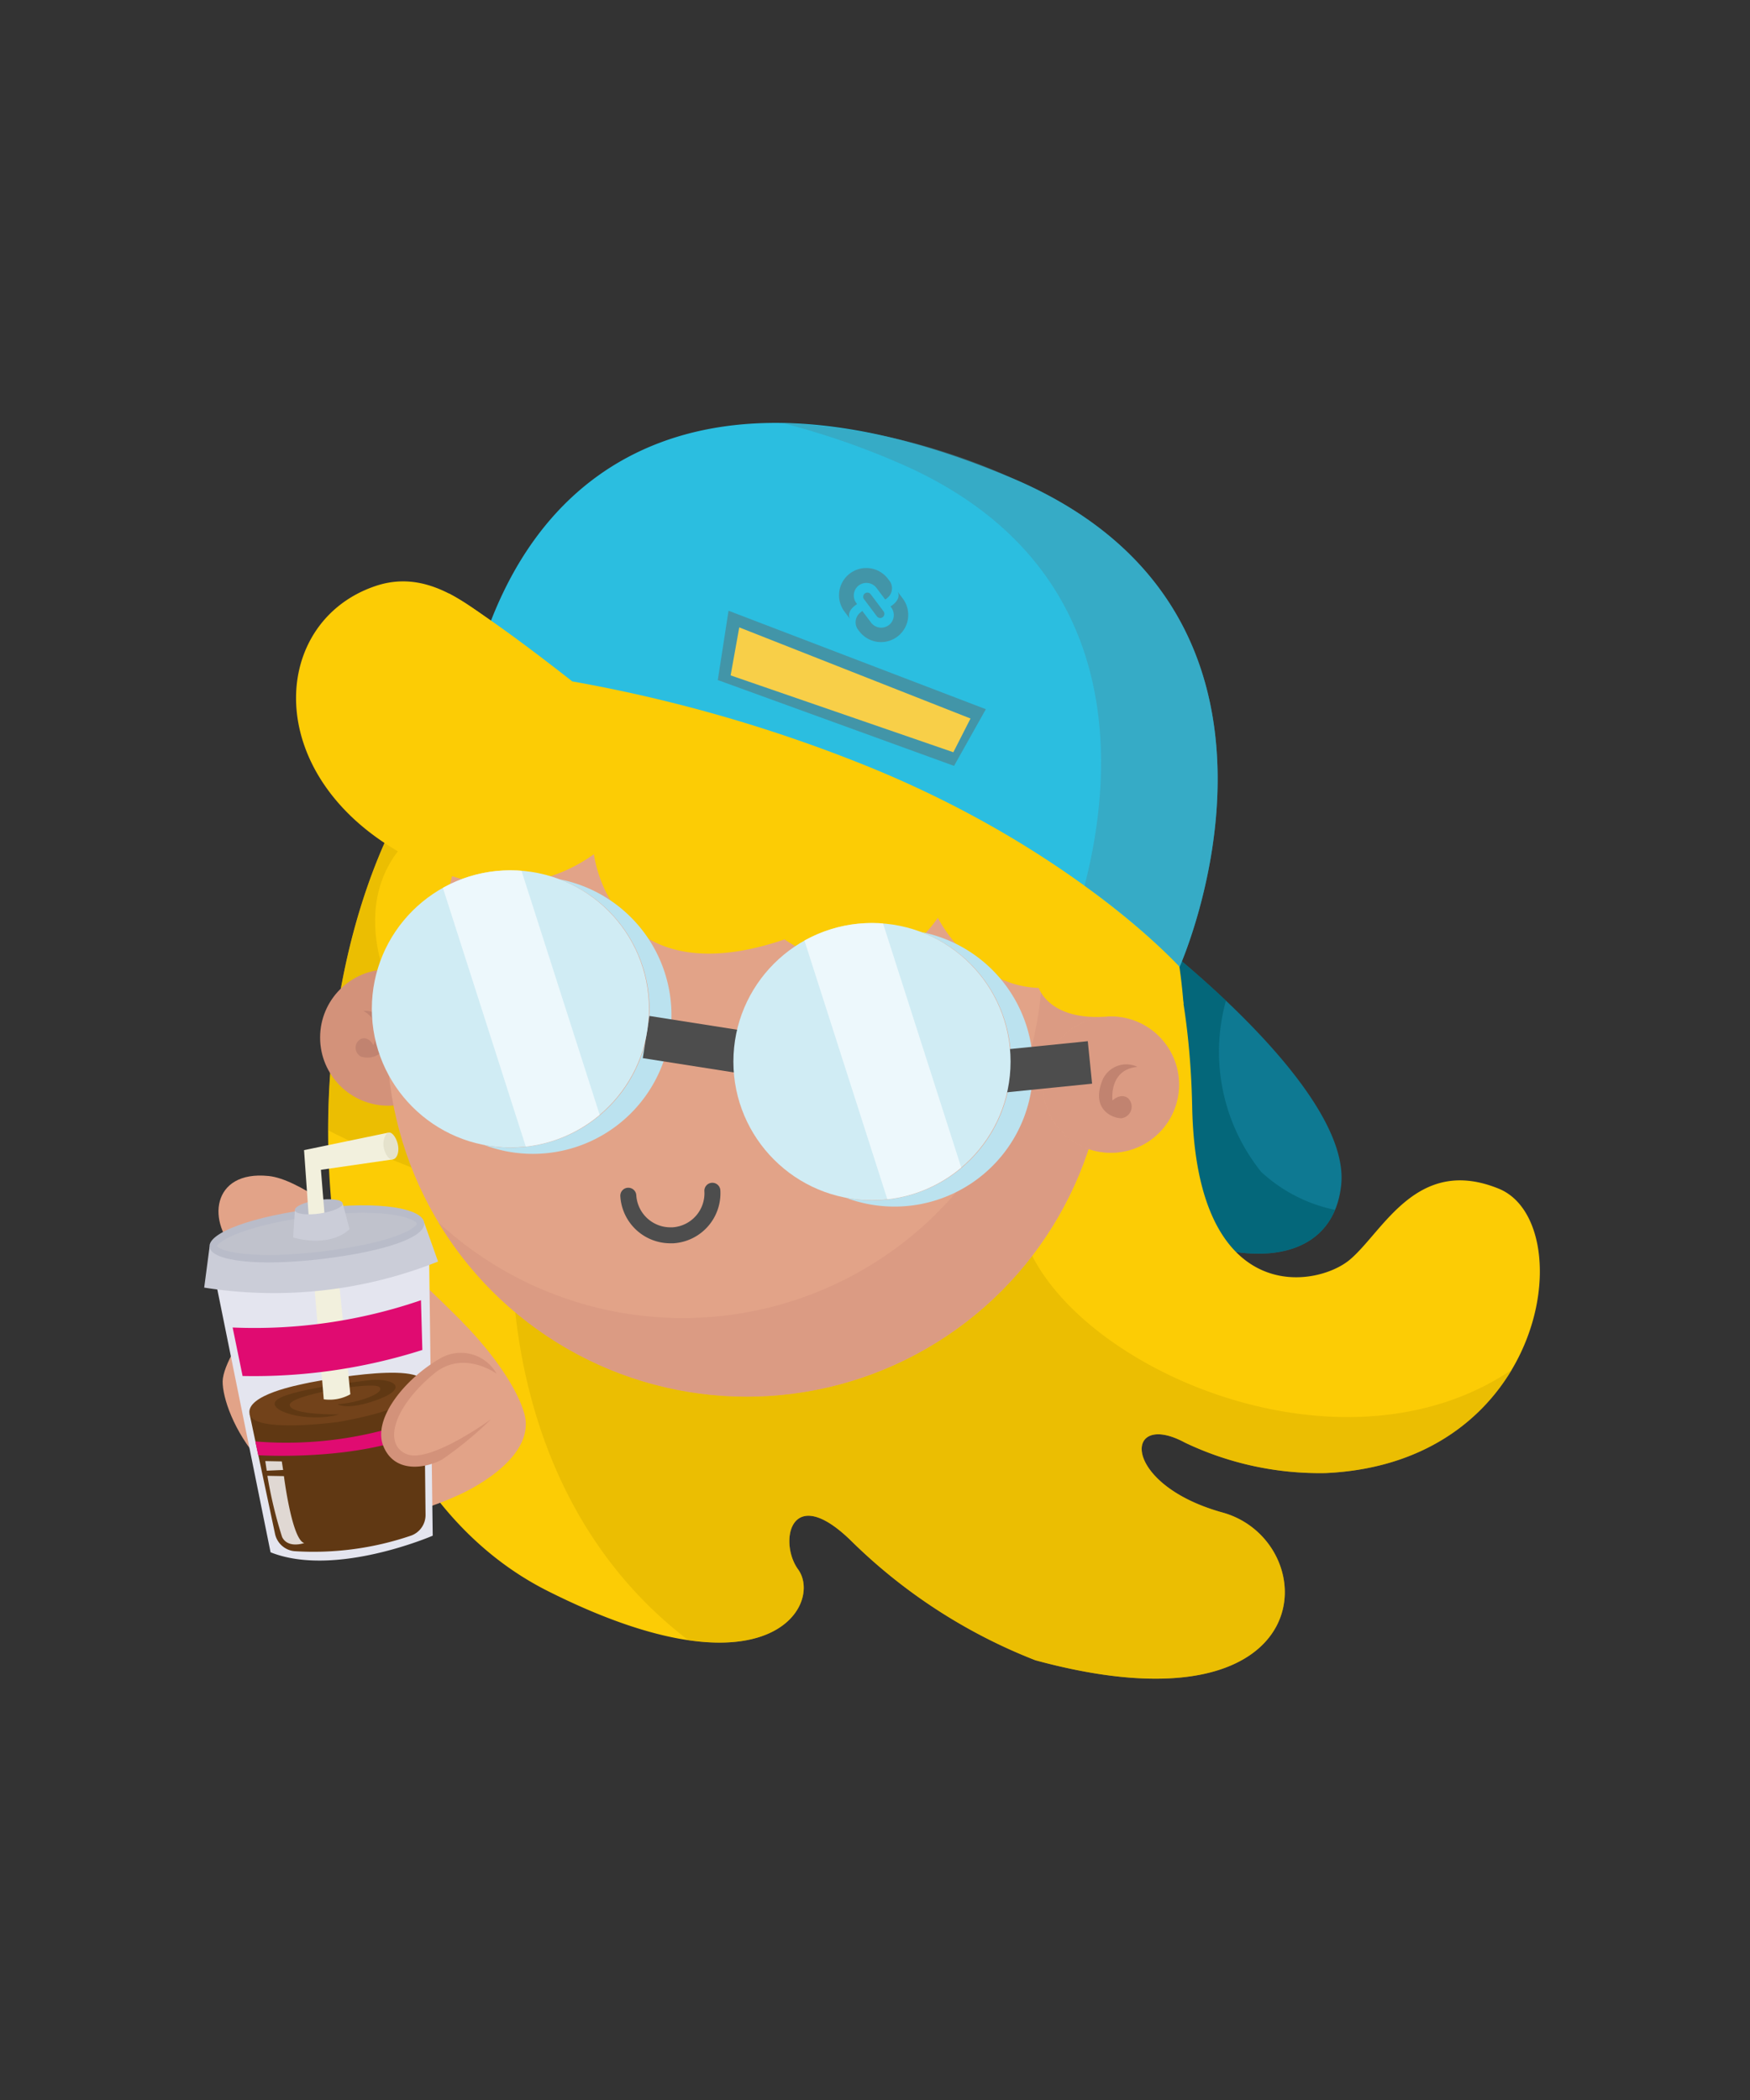 <svg xmlns="http://www.w3.org/2000/svg" width="120" height="144" viewBox="0 0 120 144">
  <rect x="0" y="0" width="120" height="144" fill="#333333" stroke="none"/>
  <g id="Grupo_3995" data-name="Grupo 3995" transform="translate(-48 -120)">
    <rect id="Rectángulo_2130" data-name="Rectángulo 2130" width="120" height="144" transform="translate(48 120)" fill="none"/>
    <g id="Grupo_40190" data-name="Grupo 40190" transform="translate(-1289.498 -252.424)">
      <path id="Trazado_43023" data-name="Trazado 43023" d="M1465.384,465.745s13.663,10.363,12.961,16.991-9.644,6.2-18.316-.909A17.18,17.18,0,0,1,1465.384,465.745Z" transform="translate(-48.88 -29.054)" fill="#0e7992"/>
      <path id="Trazado_43024" data-name="Trazado 43024" d="M1465.384,465.745s2.355,1.786,5.059,4.349a13.154,13.154,0,0,0,2.421,11.747,10.621,10.621,0,0,0,5.059,2.6c-1.993,4.773-10.053,3.808-17.894-2.618A17.18,17.18,0,0,1,1465.384,465.745Z" transform="translate(-48.88 -29.054)" fill="#006070" opacity="0.7"/>
      <path id="Trazado_43025" data-name="Trazado 43025" d="M1415.5,453.255l5.682-4.175s4.795,5.424,5.072,19.231,8.534,12.42,10.824,10.477,4.579-7.147,10.2-4.857,3.4,18.8-11.865,19.5a21.471,21.471,0,0,1-9.644-2.082c-4.232-2.29-4.441,2.845,2.567,4.788s7.077,15.542-12.836,10.13a37.363,37.363,0,0,1-12.7-8.257c-4.094-3.938-4.924.158-3.568,2.028,1.711,2.36-1.983,9.125-17.178,1.475-17.585-8.853-18.734-40.555-8.742-55.819Z" transform="translate(-7.007 -19.996)" fill="#fccc05"/>
      <path id="Trazado_43026" data-name="Trazado 43026" d="M1409.623,523.311c-1.356-1.87-.526-5.966,3.568-2.028a37.362,37.362,0,0,0,12.7,8.257c19.913,5.412,19.844-8.188,12.836-10.13s-6.8-7.077-2.567-4.788a21.472,21.472,0,0,0,9.644,2.082c6.443-.293,10.563-3.4,12.749-7.076-13.354,9.016-35.2-2.638-33.78-12.408l-34.707,2.666s-1.629,17.843,12.021,28.276C1409.2,529.209,1410.888,525.056,1409.623,523.311Z" transform="translate(-17.393 -43.272)" fill="#dbb100" opacity="0.5"/>
      <path id="Trazado_43027" data-name="Trazado 43027" d="M1367.011,469.929c5.665,2.9,24.443,11.1,45.674,5.08l-1.9-22.6-37.47-6.718C1369.238,451.923,1367.017,460.892,1367.011,469.929Z" transform="translate(-7.007 -19.996)" fill="#dbb100" opacity="0.5"/>
      <circle id="Elipse_1096" data-name="Elipse 1096" cx="4.674" cy="4.674" r="4.674" transform="translate(1359.448 438.896)" fill="#d3927a"/>
      <circle id="Elipse_1097" data-name="Elipse 1097" cx="24.676" cy="24.676" r="24.676" transform="translate(1364.027 418.844)" fill="#e2a388"/>
      <path id="Trazado_43028" data-name="Trazado 43028" d="M1426.175,458.712a24.565,24.565,0,0,0-7.479-13.524A24.678,24.678,0,0,1,1380.771,476a24.679,24.679,0,0,0,45.4-17.29Z" transform="translate(-13.223 -19.769)" fill="#d69680" opacity="0.62"/>
      <path id="Trazado_43029" data-name="Trazado 43029" d="M1378.823,450.905s-1.29,9.421-4.917,11c0,0-4.257-8.452,4.546-12.355Z" transform="translate(-9.657 -21.74)" fill="#fccc05"/>
      <circle id="Elipse_1098" data-name="Elipse 1098" cx="4.674" cy="4.674" r="4.674" transform="translate(1408.999 442.124)" fill="#e2a388"/>
      <circle id="Elipse_1099" data-name="Elipse 1099" cx="4.674" cy="4.674" r="4.674" transform="translate(1408.999 442.124)" fill="#d69680" opacity="0.62"/>
      <path id="Trazado_43030" data-name="Trazado 43030" d="M1420.554,437.139c-2.789-6.184-10.142-11.681-20.746-13.98-13.182-2.858-16.583,2.983-19.635,2.845s-6.534-6.215-11.762-4.434c-7.943,2.706-7.943,15.195,5.279,19.887a10.833,10.833,0,0,0,9.724-1.507s1.15,9.9,13.076,5.843c0,0,6.253,4.605,10.508-1.482,0,0,2.308,4.646,6.921,4.811,0,0,.7,2.241,4.614,1.968l5.31-.881A40.208,40.208,0,0,0,1420.554,437.139Z" transform="translate(-5.19 -8.953)" fill="#fccc05"/>
      <path id="Trazado_43031" data-name="Trazado 43031" d="M1466.048,481.824a1.78,1.78,0,0,0-2.458,1.055c-.666,1.833.672,2.445,1.331,2.469a.8.8,0,0,0,.478-1.377c-.516-.388-1.066.159-1.066.159S1464.058,482.009,1466.048,481.824Z" transform="translate(-50.551 -36.243)" fill="#c18370"/>
      <path id="Trazado_43032" data-name="Trazado 43032" d="M1370.971,474.965a1.509,1.509,0,0,1,1.636,1.571c-.019,1.655-1.264,1.74-1.793,1.563a.681.681,0,0,1,.031-1.236c.526-.153.8.445.8.445A1.672,1.672,0,0,0,1370.971,474.965Z" transform="translate(-8.553 -33.219)" fill="#c18370"/>
      <g id="Grupo_40186" data-name="Grupo 40186" transform="translate(1370.11 401.424)">
        <path id="Trazado_43033" data-name="Trazado 43033" d="M1433.719,438.719s10.764-24.056-11.444-33.49c-19.631-8.338-32.611-2.514-36.831,12.969a101.108,101.108,0,0,1,26.771,6.73C1426.421,430.662,1433.719,438.719,1433.719,438.719Z" transform="translate(-1385.443 -401.424)" fill="#2bbee0"/>
        <path id="Trazado_43034" data-name="Trazado 43034" d="M1431.631,404.1a53.6,53.6,0,0,0-7.78-2.656,42.76,42.76,0,0,1,15.772,3.793c22.208,9.433,11.445,33.49,11.445,33.49a45.854,45.854,0,0,0-6.521-5.556C1446.474,425.776,1447.9,411.016,1431.631,404.1Z" transform="translate(-1402.792 -401.435)" fill="#4295a8" opacity="0.47"/>
        <path id="Trazado_43035" data-name="Trazado 43035" d="M1434.114,431.665l-17.644-6.751-.737,4.752,16.2,5.886Z" transform="translate(-1399.125 -412.034)" fill="#4295a8"/>
        <path id="Trazado_43036" data-name="Trazado 43036" d="M1433.786,433.244l-1.177,2.313-15.272-5.271.592-3.291Z" transform="translate(-1399.849 -412.974)" fill="#f8cf48"/>
        <g id="Grupo_40185" data-name="Grupo 40185" transform="translate(24.936 9.968)">
          <g id="Grupo_40184" data-name="Grupo 40184">
            <g id="Grupo_40183" data-name="Grupo 40183">
              <g id="Grupo_40181" data-name="Grupo 40181">
                <path id="Trazado_43037" data-name="Trazado 43037" d="M1432.268,420.775a.867.867,0,0,0-.173,1.213l.054.072s-.766.436-.5,1l-.355-.473a1.866,1.866,0,1,1,2.984-2.241l.054.071a.852.852,0,0,1-.127,1.233l-.127.1-.569-.758-.031-.041a.868.868,0,0,0-1.213-.172" transform="translate(-1430.923 -419.603)" fill="#4295a8"/>
              </g>
              <g id="Grupo_40182" data-name="Grupo 40182" transform="translate(1.121 1.616)">
                <path id="Trazado_43038" data-name="Trazado 43038" d="M1435.242,424.837a.868.868,0,0,0,.172-1.213l-.054-.072s.766-.436.5-1l.355.473a1.866,1.866,0,0,1-2.984,2.241l-.054-.072a.851.851,0,0,1,.126-1.232l.127-.1.569.758.031.041a.868.868,0,0,0,1.213.172" transform="translate(-1432.968 -422.551)" fill="#4295a8"/>
              </g>
            </g>
            <path id="Trazado_43039" data-name="Trazado 43039" d="M1434.437,422.757l.88,1.172a.285.285,0,0,1-.456.342l-.881-1.172a.285.285,0,0,1,.456-.342Z" transform="translate(-1432.279 -420.976)" fill="#4295a8"/>
          </g>
        </g>
      </g>
      <path id="Trazado_43040" data-name="Trazado 43040" d="M1374.4,428.476l4.222-5.719s2.12,1.046,8.456,6.022l-4.272,5.8Z" transform="translate(-10.345 -9.636)" fill="#fccc05"/>
      <path id="Trazado_43041" data-name="Trazado 43041" d="M1406.969,500.6a3.434,3.434,0,0,1-3.424-3.229.549.549,0,0,1,.514-.58h.034a.547.547,0,0,1,.546.515,2.346,2.346,0,0,0,2.341,2.2c.044,0,.089,0,.135,0a2.339,2.339,0,0,0,2.194-2.475.548.548,0,0,1,.514-.58h.034a.547.547,0,0,1,.546.515,3.435,3.435,0,0,1-3.223,3.634C1407.109,500.6,1407.039,500.6,1406.969,500.6Z" transform="translate(-23.51 -42.922)" fill="#4d4d4d"/>
      <g id="Grupo_40187" data-name="Grupo 40187" transform="translate(1362.995 432.102)">
        <path id="Trazado_43042" data-name="Trazado 43042" d="M1399.34,468.125a9.5,9.5,0,0,0-7.681-9.63,9.5,9.5,0,0,1-5.175,18.217,9.5,9.5,0,0,0,12.856-8.587Z" transform="translate(-1378.798 -457.882)" fill="#bbe2ef"/>
        <rect id="Rectángulo_5583" data-name="Rectángulo 5583" width="2.928" height="8.562" transform="translate(18.579 12.88) rotate(-81.081)" fill="#4d4d4d"/>
        <circle id="Elipse_1100" data-name="Elipse 1100" cx="9.503" cy="9.503" r="9.503" transform="translate(0 0)" fill="#d0ecf4"/>
        <path id="Trazado_43043" data-name="Trazado 43043" d="M1386.287,457.381c.153,0,.3.014.456.026l5.363,16.739a9.469,9.469,0,0,1-5.067,2.177l-5.685-17.743A9.463,9.463,0,0,1,1386.287,457.381Z" transform="translate(-1376.481 -457.376)" fill="#fafeff" opacity="0.69"/>
        <path id="Trazado_43044" data-name="Trazado 43044" d="M1444.559,474.719a9.5,9.5,0,0,0-7.681-9.63,9.5,9.5,0,0,1-5.175,18.217,9.5,9.5,0,0,0,12.856-8.587Z" transform="translate(-1399.224 -460.86)" fill="#bbe2ef"/>
        <rect id="Rectángulo_5584" data-name="Rectángulo 5584" width="7.433" height="2.929" transform="translate(41.699 12.465) rotate(-5.766)" fill="#4d4d4d"/>
        <circle id="Elipse_1101" data-name="Elipse 1101" cx="9.503" cy="9.503" r="9.503" transform="translate(24.793 3.616)" fill="#d0ecf4"/>
        <path id="Trazado_43045" data-name="Trazado 43045" d="M1431.506,463.975c.153,0,.3.014.456.026l5.363,16.739a9.467,9.467,0,0,1-5.067,2.177l-5.685-17.743A9.46,9.46,0,0,1,1431.506,463.975Z" transform="translate(-1396.907 -460.355)" fill="#fafeff" opacity="0.69"/>
      </g>
      <path id="Trazado_43046" data-name="Trazado 43046" d="M1374.078,524.144s5.3-2.322,4.408-5.532-5.575-8.024-6.757-8.157l-9.089,11.982S1365.037,528.347,1374.078,524.144Z" transform="translate(-5.033 -49.25)" fill="#e2a388"/>
      <path id="Trazado_43047" data-name="Trazado 43047" d="M1368.761,507.031l1.228-1.454s-9.294-9.582-13.253-9.994-4.272,3.256-2.132,5.233,10.293,7.457,10.293,7.457Z" transform="translate(-0.81 -42.518)" fill="#e2a388"/>
      <path id="Trazado_43048" data-name="Trazado 43048" d="M1359.072,506.071s-5.232,6.162-5.262,8.343,3.024,9.294,11.507,9.373Z" transform="translate(-1.044 -47.27)" fill="#e2a388"/>
      <g id="Grupo_40189" data-name="Grupo 40189" transform="translate(1351.498 450.084)">
        <path id="Trazado_43049" data-name="Trazado 43049" d="M1367.447,504.526l.247,19.186s-6.7,2.9-11.119,1.138l-3.917-19.341a14.2,14.2,0,0,1,7.478-2.284A25.994,25.994,0,0,1,1367.447,504.526Z" transform="translate(-1352.022 -496.067)" fill="#e4e5ef"/>
        <path id="Trazado_43050" data-name="Trazado 43050" d="M1366.28,501.632l1.49,14.751-1.892.223-1.265-15.243Z" transform="translate(-1357.422 -495.227)" fill="#f2f0dd"/>
        <path id="Trazado_43051" data-name="Trazado 43051" d="M1357.179,523.669l1.744,8.216a1.509,1.509,0,0,0,1.317,1.188,20.7,20.7,0,0,0,7.962-1.049,1.5,1.5,0,0,0,1.042-1.45l-.095-8.976s-1.723,1.867-6.46,2.339S1357.179,523.669,1357.179,523.669Z" transform="translate(-1354.064 -504.368)" fill="#603813"/>
        <path id="Trazado_43052" data-name="Trazado 43052" d="M1363.218,523.586s6-.94,5.919-2.618-8.025-.066-8.23-.008-4.024.739-3.74,2.078S1363.218,523.586,1363.218,523.586Z" transform="translate(-1354.052 -503.737)" fill="#72421a"/>
        <path id="Trazado_43053" data-name="Trazado 43053" d="M1366.931,521.113s-5.294.575-6.39,1.306,1.968,1.688,4.192,1.052c0,0-3.255.064-3.387-.627s5.625-1.647,6.131-1.26-1.344,1.086-2.845,1.189c0,0,.647.462,2.751-.315S1368.559,521,1366.931,521.113Z" transform="translate(-1355.479 -504.143)" fill="#603813"/>
        <path id="Trazado_43054" data-name="Trazado 43054" d="M1366.83,518.581l1.021-.068.244,2.409a2.911,2.911,0,0,1-1.824.344l-.221-2.658Z" transform="translate(-1358.071 -502.974)" fill="#f2f0dd"/>
        <path id="Trazado_43055" data-name="Trazado 43055" d="M1360.54,533.123s.547,4.369,1.394,4.589c0,0-1.114.4-1.518-.41a30,30,0,0,1-1.009-4.2Z" transform="translate(-1355.071 -509.563)" fill="#e0d8d3"/>
        <path id="Trazado_43056" data-name="Trazado 43056" d="M1360.274,531.284l-1.133-.022.1.658,1.123-.048Z" transform="translate(-1354.95 -508.733)" fill="#e0d8d3"/>
        <path id="Trazado_43057" data-name="Trazado 43057" d="M1356.817,502.126l9.772-.673.947,2.661A30.4,30.4,0,0,1,1351.5,505.9l.369-2.8Z" transform="translate(-1351.498 -495.268)" fill="#cbcdd8"/>
        <path id="Trazado_43058" data-name="Trazado 43058" d="M1352.171,502.131c.116.957,3.292,1.358,7.751.817s7.085-1.523,6.968-2.48-2.929-1.525-7.389-.984S1352.055,501.174,1352.171,502.131Z" transform="translate(-1351.801 -494.284)" fill="#b9bcc9"/>
        <path id="Trazado_43059" data-name="Trazado 43059" d="M1361.251,502.733c4.515-.654,5.544-1.587,5.556-1.784-.033-.274-1.9-1.135-6.82-.538-.287.035-.568.072-.842.112-4.355.631-5.929,1.644-6.039,1.966.243.4,2.619.925,7.178.372Q1360.784,502.8,1361.251,502.733Z" transform="translate(-1352.224 -494.704)" fill="#c0c2cc"/>
        <ellipse id="Elipse_1102" data-name="Elipse 1102" cx="1.657" cy="0.467" rx="1.657" ry="0.467" transform="matrix(0.99, -0.143, 0.143, 0.99, 6.152, 4.868)" fill="#b9bcc9"/>
        <path id="Trazado_43060" data-name="Trazado 43060" d="M1365.5,497.067l-.353-4.333,4.927-.714a2.973,2.973,0,0,1-.3-1.835l-5.784,1.2.392,5.558S1364.6,497.365,1365.5,497.067Z" transform="translate(-1357.141 -490.178)" fill="#f2f0dd"/>
        <path id="Trazado_43061" data-name="Trazado 43061" d="M1373.944,491.246c.114.453.341.807.612.768s.436-.446.369-.91-.365-.969-.635-.93S1373.83,490.792,1373.944,491.246Z" transform="translate(-1361.622 -490.172)" fill="#e5e2cc"/>
        <g id="Grupo_40188" data-name="Grupo 40188" transform="translate(6.103 4.855)">
          <path id="Trazado_43062" data-name="Trazado 43062" d="M1362.745,499.5c.037.255.8.356,1.707.225s1.61-.445,1.573-.7l.47,1.78c-1.48,1.333-3.866.56-3.866.56Z" transform="translate(-1362.629 -499.027)" fill="#cbcdd8"/>
        </g>
        <path id="Trazado_43063" data-name="Trazado 43063" d="M1367.972,511.145l.094,3.41a38.079,38.079,0,0,1-12.327,1.785l-.682-3.325A35.193,35.193,0,0,0,1367.972,511.145Z" transform="translate(-1353.105 -499.646)" fill="#e00b71"/>
        <path id="Trazado_43064" data-name="Trazado 43064" d="M1369.5,525.743a26.269,26.269,0,0,1-11.6,1.679l.2.945s6.989.449,11.405-1.651Z" transform="translate(-1354.393 -506.24)" fill="#e00b71"/>
      </g>
      <path id="Trazado_43065" data-name="Trazado 43065" d="M1381.887,519.351a2.665,2.665,0,0,0-2.959-1.076c-1.951.544-4.869,3.744-4.511,5.354s1.692,2.2,3.637,1.206a17.673,17.673,0,0,0,3.442-2.348Z" transform="translate(-10.339 -52.732)" fill="#e2a388"/>
      <path id="Trazado_43066" data-name="Trazado 43066" d="M1381.546,519.114a2.811,2.811,0,0,0-3.823-1.07c-2.382,1.343-4.727,4.146-3.933,6.055s2.95,1.482,4.026.9a25.351,25.351,0,0,0,3.339-2.751s-4.159,3.022-5.759,2.39-1.014-3.14,1.866-5.529C1379.266,517.447,1381.546,519.114,1381.546,519.114Z" transform="translate(-9.998 -52.495)" fill="#d3927a"/>
    </g>
  </g>
</svg>
